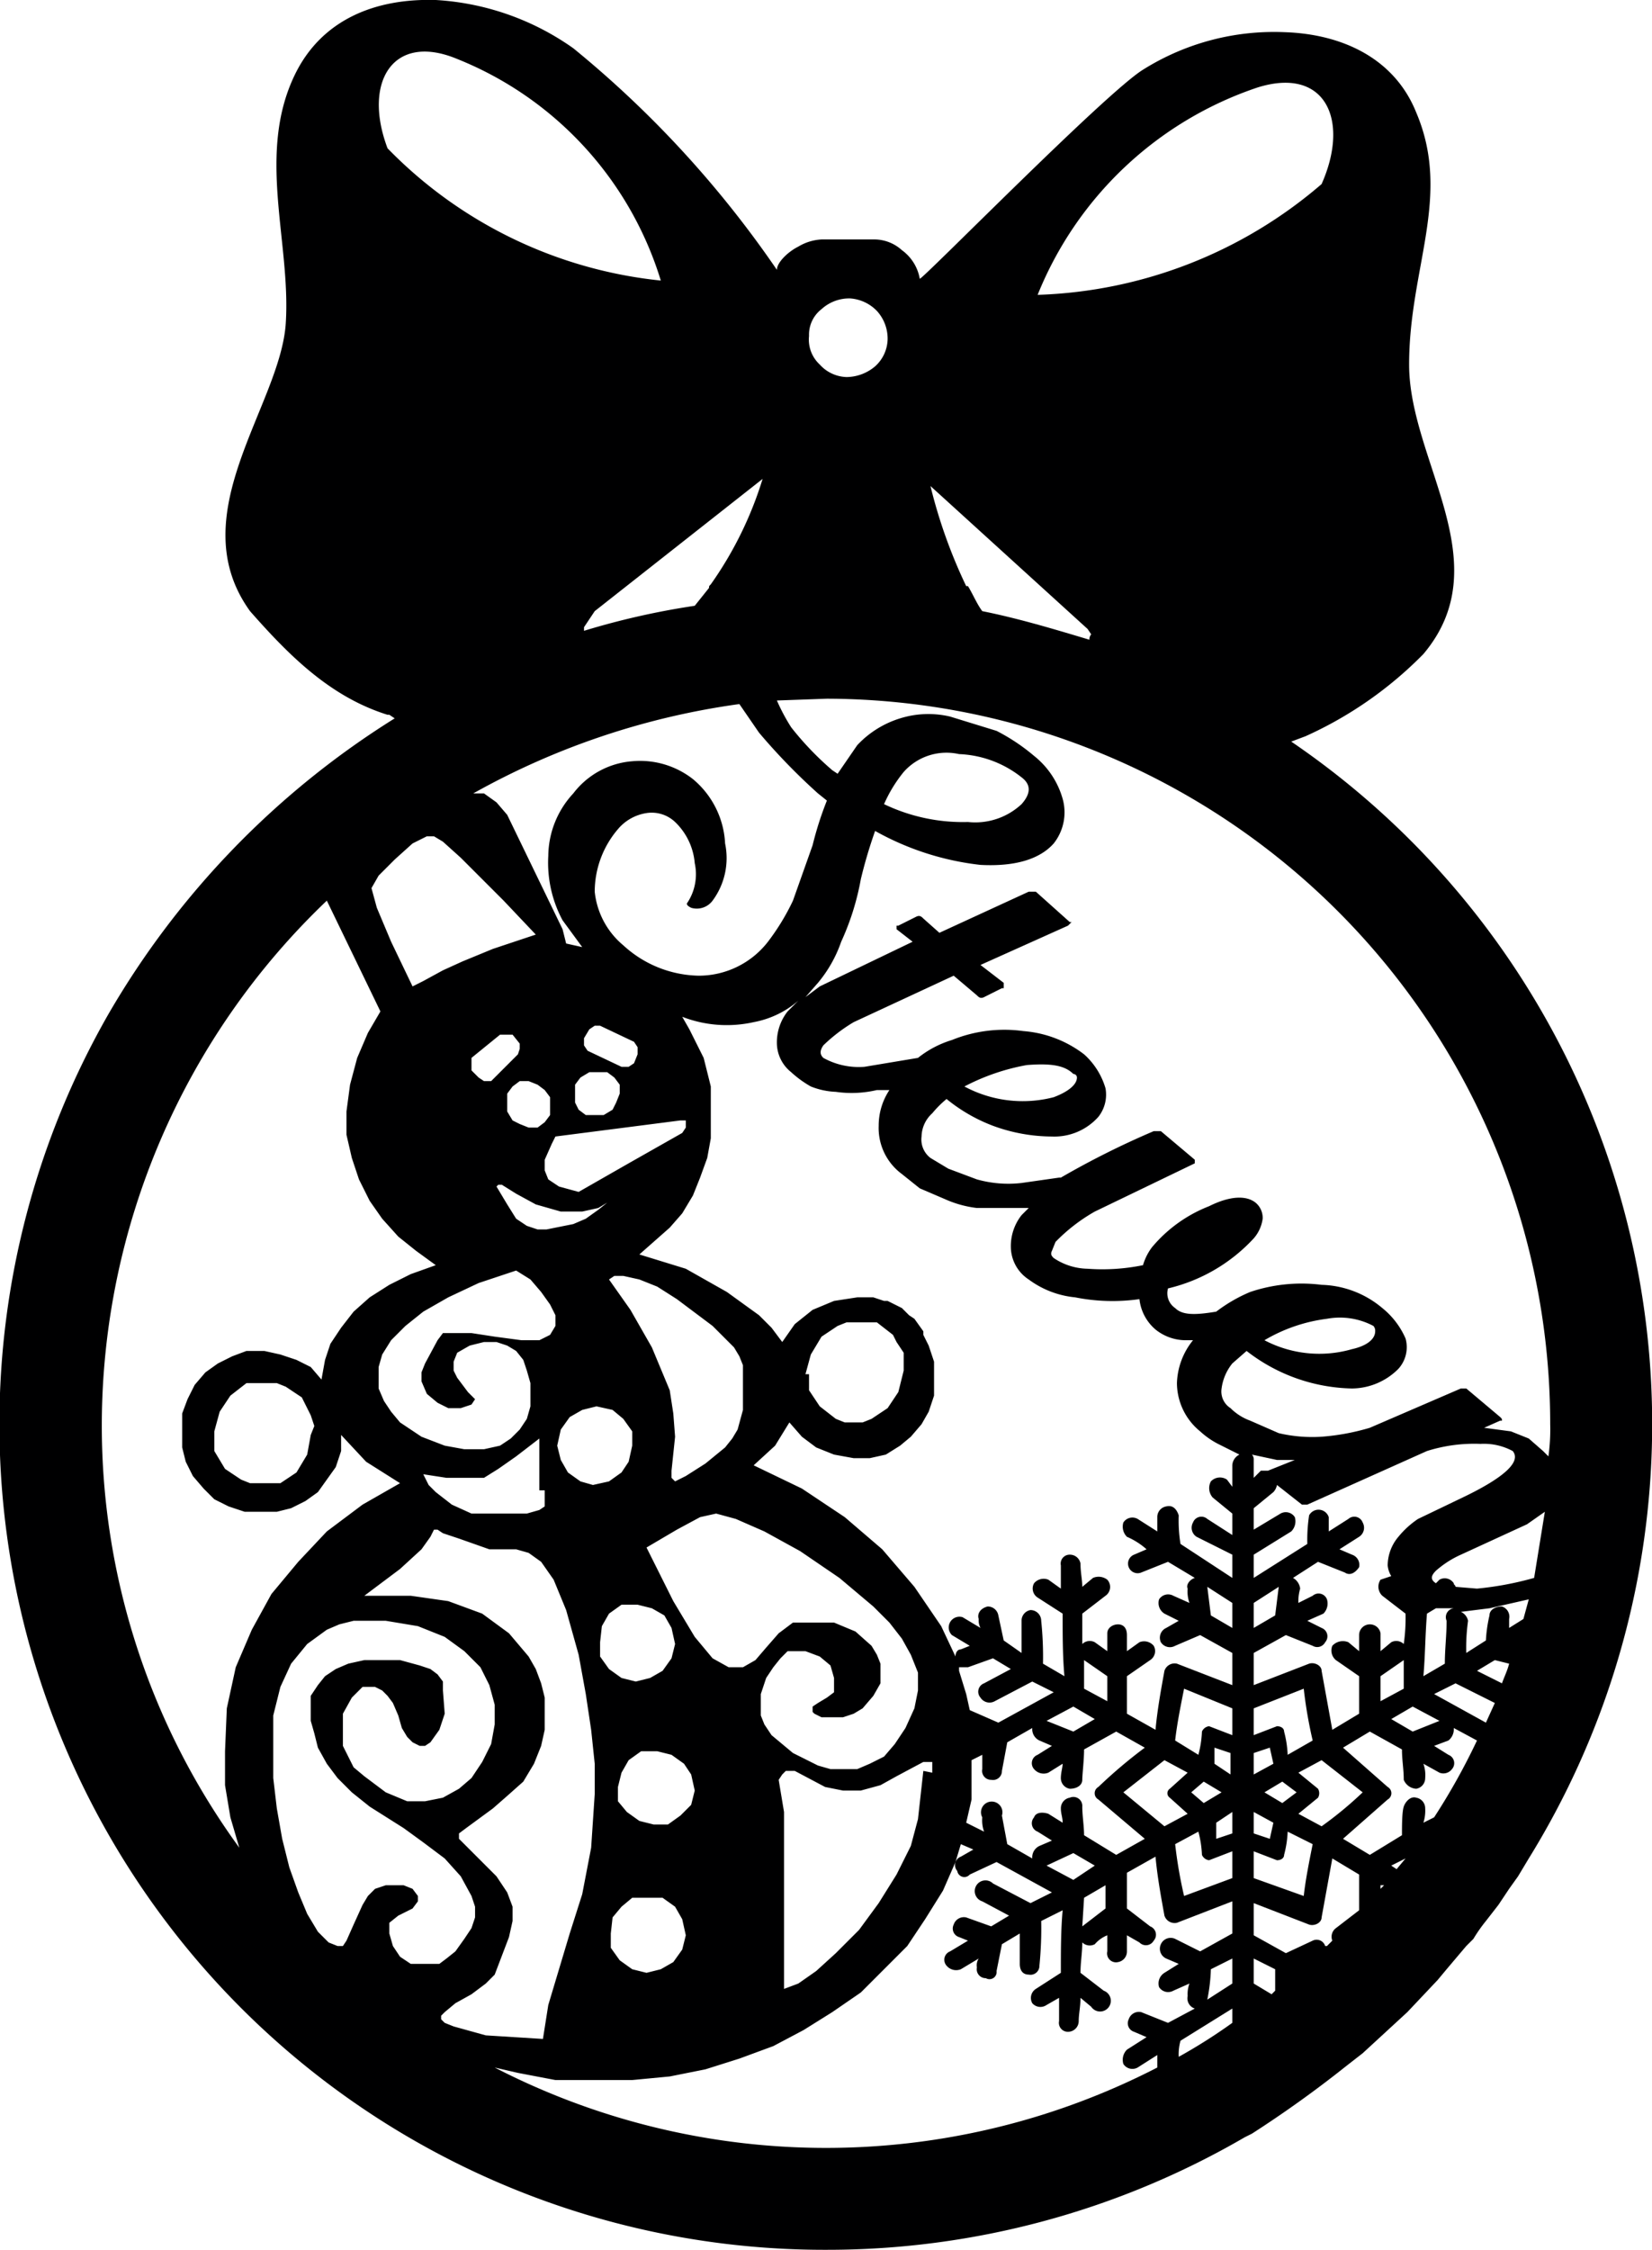 <svg xmlns="http://www.w3.org/2000/svg" viewBox="0 0 92.5 125.9"><defs><style>.cls-1{fill:#000001;fill-rule:evenodd;}</style></defs><title>Steven</title><g id="Layer_2" data-name="Layer 2"><g id="Layer_1-2" data-name="Layer 1"><path class="cls-1" d="M72.3,41.5l.8-.3h0a21.8,21.8,0,0,0,6.6-4.6c4.3-5.1-.8-10.8-.8-16.2s2.4-9.4.4-14.1c-1.2-3-4.1-4.4-7.4-4.5A13.8,13.8,0,0,0,64,3.9C61.9,5.2,51.7,15.6,51.5,15.6a2.5,2.5,0,0,0-1-1.6,2.3,2.3,0,0,0-1.6-.6H46a2.8,2.8,0,0,0-1.3.4c-.6.3-1.2.9-1.2,1.3A58.8,58.8,0,0,0,32.1,2.7,14.8,14.8,0,0,0,24.4,0C21-.1,18.1,1.1,16.6,4c-2.3,4.5-.3,9.5-.6,14.1s-5.9,10.7-2,16.1c2.2,2.5,4.5,4.8,7.7,5.8h.1l.3.2a47.7,47.7,0,0,0-16,16.5,46.2,46.2,0,0,0,40.2,69.2,46.5,46.5,0,0,0,23.4-6.3h0l.4-.2a64.2,64.2,0,0,0,5.3-3.8l.9-.7,2.5-2.3,1.7-1.8.5-.6,1.1-1.3.4-.4a8.6,8.6,0,0,1,.7-1l.7-.9.6-.9.5-.7.6-1A46.2,46.2,0,0,0,72.3,41.5ZM60.7,106.2l1.2-.7v1.3l-1.3,1Zm-.6-1-1.5-.8,1.5-.7,1.2.7Zm.6-2.5c0-.5-.1-1.1-.1-1.6a.5.5,0,0,0-.7-.5.6.6,0,0,0-.5.6c0,.3.1.5.1.8l-.8-.5c-.3-.1-.7-.1-.8.2a.5.5,0,0,0,.2.8l.8.5-.7.3a.7.7,0,0,0-.4.7l-1.4-.8-.3-1.6a.6.6,0,1,0-1.1.1,1.9,1.9,0,0,0,.1.8l-1-.5.3-1.3V98.5l.6-.3V99a.5.5,0,0,0,.5.6.5.5,0,0,0,.6-.5l.3-1.6,1.4-.8a.7.7,0,0,0,.4.7l.7.3-.8.5a.5.5,0,0,0-.2.8.7.7,0,0,0,.8.2l.8-.5c0,.2-.1.5-.1.8a.6.6,0,0,0,.5.6c.4,0,.7-.2.7-.5s.1-1.1.1-1.7l1.8-1,1.6.9a27.5,27.5,0,0,0-2.6,2.2.4.4,0,0,0,0,.7l2.6,2.2-1.6.9Zm-9-3.6-.3,2.7-.4,1.5-.8,1.6-1,1.6L48.1,108l-1.3,1.3-1.1,1-1,.7-.8.3v-9.9l-.3-1.8.2-.3.2-.2h.5l1.7.9,1,.2h1l1.1-.3.9-.5,1.5-.8h.5v.6Zm-6.1-3.2.4.2h1.2l.6-.2.5-.3.6-.7.4-.7V93.1l-.2-.5-.3-.5-.9-.8-1.2-.5H44.4l-.4.3-.4.3-.7.8-.6.7-.7.4h-.8l-.9-.5-1-1.2-1.2-2-1.5-3,1.7-1,1.3-.7.9-.2,1.1.3,1.6.7,2,1.1L47,88.3l1.9,1.6.9.9.7.9.5.9.4,1v1l-.2,1-.5,1.1-.6.9-.6.7-.8.4-.7.3H46.5l-.7-.2-1.4-.7-1.2-1-.4-.6-.2-.5V94.8l.3-.9.4-.6.4-.5.4-.4h1l.8.3.6.5.2.7v.8l-.4.3-.5.3-.3.2v.3ZM24.8,94.6v-.5l-.3-.4-.4-.3-.6-.2-1.1-.3h-2l-.9.2-.7.3-.6.4-.4.5-.4.6v1.4l.2.7.2.8.5.9.6.8.8.8,1,.8,1.9,1.2,1.1.8,1.2.9.9,1,.6,1.1.2.6v.6l-.2.6-.4.6-.5.7-.5.4-.4.3H23l-.6-.4-.4-.6-.2-.7v-.6l.5-.4.8-.4.3-.4v-.3l-.3-.4-.5-.2H21.6l-.6.2-.4.4-.3.5-.5,1.1-.4.9-.2.3h-.3l-.5-.2-.6-.6-.6-1-.5-1.2-.5-1.4-.4-1.6-.3-1.7-.2-1.7V96l.4-1.6.6-1.3.9-1.1,1.1-.8.7-.3.8-.2h1.8l1.8.3,1.5.6,1.1.8.9.9.5,1,.3,1.1v1.1l-.2,1.1-.5,1-.6.9-.7.6-.9.5-1,.2H22.8l-1.2-.5-1.2-.9-.6-.5-.3-.6-.3-.6V95.9l.5-.9.6-.6H21l.4.2.3.3.3.4.3.7.2.7.3.5.3.3.4.2h.3l.3-.2.5-.7.3-.9Zm.6,18.8-.5-.2-.2-.2v-.2l.2-.2.6-.5.9-.5.8-.6.5-.5.8-2.1.2-.9v-.8l-.3-.8-.6-.9-2.1-2.1v-.3l.4-.3,1.5-1.1.8-.7.9-.8.6-1,.4-1,.2-.9V95l-.2-.8-.3-.8-.4-.7-1.1-1.3-1.5-1.1-1.9-.7-2.1-.3H20.4l2-1.5,1.2-1.1.5-.7.2-.4h.2l.3.2.9.3,1.7.6h1.5l.7.2.7.5.7,1,.7,1.7.7,2.5.4,2.2.3,2,.2,1.9v1.7l-.2,3-.5,2.6-.7,2.2-.6,2-.6,2-.3,1.9-3.2-.2Zm16-74L42.5,41a34.4,34.4,0,0,0,3.3,3.4l.5.4a18.7,18.7,0,0,0-.8,2.5l-1.1,3.1A12.8,12.8,0,0,1,43,52.7a4.9,4.9,0,0,1-3.9,1.9,6.4,6.4,0,0,1-4.2-1.7,4.5,4.5,0,0,1-1.6-3,5.4,5.4,0,0,1,1.3-3.5,2.6,2.6,0,0,1,1.6-.9,1.9,1.9,0,0,1,1.6.5,3.6,3.6,0,0,1,1.1,2.3,2.9,2.9,0,0,1-.4,2.2c-.1.1,0,.2.2.3a1.1,1.1,0,0,0,1.2-.4,4,4,0,0,0,.7-3.2,5,5,0,0,0-1.8-3.6,4.8,4.8,0,0,0-3.4-1,4.6,4.6,0,0,0-3.3,1.8,5.2,5.2,0,0,0-1.4,3.5,6.8,6.8,0,0,0,.8,3.6L32.6,53l-.9-.2-.2-.8-3.1-6.4-.6-.7-.7-.5h-.6A42.2,42.2,0,0,1,41.4,39.4ZM37.7,79.1l-.2-1.3L37,76.6l-.5-1.2-1.2-2.1-1.2-1.7.3-.2h.5l.9.2,1,.4,1.1.7,2,1.5,1.2,1.2.3.5.2.5v2.5l-.3,1.1-.3.5-.4.5-1.1.9-1.1.7-.6.3-.2-.2v-.4l.2-1.9Zm-2.5-14-2.8,1.6-1.1-.3-.6-.4-.2-.5v-.6l.4-.9.2-.4,7-.9h.3v.4l-.2.3ZM29,59l-1.5,1.5h-.4l-.3-.2-.4-.4v-.7L28,57.9h.7l.4.5v.3Zm.6,1.5.5.2.4.3.3.4v1l-.3.4-.4.3h-.5l-.5-.2-.4-.2-.3-.5v-1l.3-.4.4-.3Zm-1.7,5.8h.2l.8.5,1.1.6,1.4.4h1.2l.9-.2.5-.3-.5.4-.7.5-.7.3-1.5.3h-.5l-.6-.2-.6-.4-.5-.8-.6-1Zm7.8-7.7V59l-.2.5-.3.2h-.4l-1.9-.9-.2-.3v-.4l.3-.5.3-.2h.3l1.9.9ZM33,60h1l.4.3.3.4v.5l-.2.5-.2.4-.5.3h-1l-.4-.3-.2-.4v-1l.3-.4ZM21.2,49l.9-.9,1-.9.8-.4h.4l.5.3,1,.9,2.4,2.4L30,52.3l-2.4.8-1.7.7-1.1.5-1.1.6-.6.3-1.2-2.5-.8-1.9-.3-1.1Zm3.9,23.6,1.7-.8,2.1-.7.8.5.6.7.5.7.3.6v.6l-.3.5-.6.3h-1l-1.5-.2-1.3-.2H24.8l-.3.4-.7,1.3-.2.5v.5l.3.7.6.5.6.3h.7l.6-.2.2-.3-.4-.4-.6-.8-.2-.4v-.5l.2-.5.7-.4.8-.2h.7l.6.2.5.3.4.5.2.6.2.7v1.3l-.2.7-.4.6-.5.5-.6.4-.9.2H26l-1.1-.2-1.3-.5-1.2-.8-.5-.6-.4-.6-.3-.7V76.5l.2-.7.5-.8.8-.8,1-.8Zm5.4,10.8v.9l-.3.2-.7.2H26.4l-1.1-.5-.9-.7-.4-.4-.3-.6,1.3.2h2.1l.8-.5,1-.7,1.3-1v2.9Zm2-.5-.7-.5-.4-.7-.2-.8.2-.9.5-.7.7-.4.8-.2.9.2.6.5.5.7v.8l-.2.9-.4.6-.7.5-.9.2ZM33.7,91l.4-.7.7-.5h.9l.8.2.7.4.4.7.2.9-.2.8-.5.7-.7.4-.8.2-.8-.2-.7-.5-.5-.7v-.8Zm.6,16.3.5-.6.6-.5h1.7l.7.5.4.7.2.9-.2.8-.5.7-.7.4-.8.2-.8-.2-.7-.5-.5-.7v-.8Zm3.8-5.7-.7.5h-.8l-.8-.2-.7-.5-.5-.6V100l.2-.8.4-.7.7-.5h.9l.8.2.7.5.4.6.2.9-.2.8ZM51.2,88.8l-1.8-2.1-2.1-1.8-2.4-1.6L42.2,82l1.2-1.1.8-1.3.7.8.8.6,1,.4,1.1.2h.9l.9-.2.8-.5.6-.5.6-.7.4-.7.3-.9V76.2l-.3-.9-.3-.6v-.2l-.5-.7-.3-.2-.4-.4-.8-.4h-.2l-.6-.2H48l-1.3.2-1.2.5-1,.8-.7,1-.6-.8-.7-.7-1.8-1.3L38.4,71l-2.6-.8,1.7-1.5.7-.8.6-1,.4-1,.4-1.1.2-1.1V60.8l-.4-1.6-.8-1.6-.4-.7a6.9,6.9,0,0,0,4,.3A5.3,5.3,0,0,0,44.7,56l-.6.6a2.8,2.8,0,0,0-.6,1.8,2.1,2.1,0,0,0,.8,1.6,5.9,5.9,0,0,0,1.1.8,4.2,4.2,0,0,0,1.4.3,6.2,6.2,0,0,0,2.3-.1h.7a3.6,3.6,0,0,0-.6,2,3.2,3.2,0,0,0,1.3,2.7l1,.8,1.4.6a6.1,6.1,0,0,0,1.8.5h2.9l-.4.4a2.8,2.8,0,0,0-.6,1.8,2.2,2.2,0,0,0,1,1.8,5.2,5.2,0,0,0,2.6,1,10.7,10.7,0,0,0,3.6.1,2.6,2.6,0,0,0,.9,1.7,2.7,2.7,0,0,0,1.7.6h.4a4,4,0,0,0-.9,2.4,3.5,3.5,0,0,0,1.3,2.7,4.6,4.6,0,0,0,1,.7l1.2.6a.7.7,0,0,0-.4.6v1.2l-.3-.4a.7.7,0,0,0-.9.1.8.8,0,0,0,.1.9l1.1.9v1.2l-1.4-.9a.5.5,0,0,0-.8.2.6.6,0,0,0,.2.8L69,87v1.3l-2.9-1.9a8.1,8.1,0,0,1-.1-1.6c-.1-.3-.3-.6-.7-.5a.6.6,0,0,0-.5.6v.8L63.7,85a.6.6,0,0,0-.8.2.8.8,0,0,0,.2.8,4.1,4.1,0,0,1,1.1.7l-.7.3a.5.5,0,1,0,.4,1l1.5-.6,1.5.9c-.3.1-.5.4-.4.6a1.9,1.9,0,0,0,.1.8l-.9-.4a.6.6,0,0,0-.8.2.7.7,0,0,0,.3.8l.8.4-.7.4a.6.6,0,0,0-.3.8.6.6,0,0,0,.8.2l1.4-.6,1.8,1v1.8l-3.1-1.2a.6.6,0,0,0-.7.4c-.2,1.1-.4,2.2-.5,3.3l-1.6-.9V93.8l1.3-.9a.6.6,0,0,0,.2-.8.7.7,0,0,0-.8-.2l-.7.5v-.9c0-.4-.2-.6-.5-.6s-.6.2-.6.5v1l-.7-.5a.6.6,0,0,0-.7.1V90.3l1.3-1a.6.6,0,0,0,.1-.9.8.8,0,0,0-.8-.1l-.6.5c0-.4-.1-.8-.1-1.3a.6.6,0,0,0-.6-.5.5.5,0,0,0-.5.6v1.3l-.7-.5a.7.7,0,0,0-.8.2.6.6,0,0,0,.2.8l1.4.9c0,1.2,0,2.4.1,3.5l-1.2-.7a19.3,19.3,0,0,0-.1-2.4.6.6,0,0,0-.6-.6.6.6,0,0,0-.5.6v1.8l-1-.7-.3-1.4a.6.6,0,0,0-.6-.5c-.4.1-.6.4-.5.7a.9.9,0,0,0,.1.5l-1-.6a.6.6,0,0,0-.6,1l1,.6-.5.2c-.2,0-.3.2-.3.4L52.7,91ZM45.1,76.9l.3-1.1.6-1,.9-.6.5-.2h1.7l.9.7h0l.2.4.4.6v1h0l-.3,1.2-.6.9-.9.6-.5.2H47.3l-.5-.2-.9-.7-.6-.9V76.9ZM79.7,102a2.2,2.2,0,0,0,.1-.8.6.6,0,0,0-.5-.6c-.3-.1-.6.2-.7.5s-.1,1.1-.1,1.6l-1.8,1.1-1.5-.9,2.5-2.2a.4.4,0,0,0,0-.7l-2.5-2.2,1.5-.9,1.8,1c0,.6.1,1.1.1,1.7a.8.8,0,0,0,.7.5.6.6,0,0,0,.5-.6,1.9,1.9,0,0,0-.1-.8l.9.5a.6.6,0,0,0,.7-.2.5.5,0,0,0-.2-.8l-.8-.5.8-.3a.8.8,0,0,0,.3-.7l1.3.7h0a36.2,36.2,0,0,1-2.4,4.3Zm-5.1,6.6h0l-.3.3h-.1a.5.5,0,0,0-.7-.3l-1.5.7-1.8-1v-1.8l3.1,1.2c.3.1.7-.1.7-.4l.6-3.3,1.5.9v2l-1.3,1A.6.6,0,0,0,74.6,108.6Zm-3.4,3-1-.6v-1.4l1.2.6v1.2Zm2.6-11.5-1.1-.9,1.3-.7,2.3,1.8a21.1,21.1,0,0,1-2.3,1.9l-1.3-.7,1.1-.9A.5.5,0,0,0,73.8,100.1Zm-1.7-1.9a5.9,5.9,0,0,0-.2-1.3c0-.2-.2-.3-.4-.3l-1.3.5V95.6L73,94.5a25,25,0,0,0,.5,2.9Zm.5,2.1-.8.6-1-.6,1-.6Zm-1.5-2.5.2.9-1.1.6V98.1Zm.2,4.2-.2.9-.9-.3v-1.2Zm.2,2.1c.2,0,.4-.1.4-.3a5.9,5.9,0,0,0,.2-1.3l1.4.7c-.2,1-.4,2-.5,2.9l-2.8-1v-1.5Zm9.1-7.8-1.5.6-1.2-.7,1.2-.7Zm-2-1.8-1.3.7V93.8l1.3-.9Zm5.9-1.4c-.1.4-.3.8-.4,1.1l-1.4-.7,1-.6.8.2Zm-.8,2.2h0l-.5,1.1h0l-2.9-1.6,1.2-.6ZM81,90.7c0,.8-.1,1.6-.1,2.4l-1.2.7c.1-1.1.1-2.3.2-3.5l.5-.3h1A.5.5,0,0,0,81,90.7Zm.5-1.9c0-.1-.1-.1-.1-.2a.6.6,0,0,0-.8-.2l-.2.2h0c-.3-.2-.3-.4,0-.7a5.5,5.5,0,0,1,1.4-.9l3.7-1.7,1-.7-.6,3.7a18,18,0,0,1-3.2.6Zm.4-5L79.4,85a5,5,0,0,0-1.1,1,2.5,2.5,0,0,0-.6,1.6,1.4,1.4,0,0,0,.2.6l-.6.2a.7.7,0,0,0,.1.9l1.3,1a10.3,10.3,0,0,1-.1,1.7.6.6,0,0,0-.7-.1l-.6.5v-1a.6.6,0,0,0-.6-.5.6.6,0,0,0-.6.6v.9l-.6-.5a.8.8,0,0,0-.9.2.7.7,0,0,0,.2.8l1.3.9v2.1l-1.5.9L74,93.5c0-.3-.4-.5-.7-.4l-3.1,1.2V92.5l1.8-1,1.5.6a.5.5,0,0,0,.7-.2.5.5,0,0,0-.2-.8l-.8-.4.9-.4a.8.8,0,0,0,.2-.8.5.5,0,0,0-.8-.2l-.8.4a2.5,2.5,0,0,1,.1-.8.8.8,0,0,0-.4-.6l1.4-.9,1.5.6c.3.2.6,0,.8-.3a.6.6,0,0,0-.4-.7l-.7-.3,1.1-.7a.6.6,0,0,0,.2-.8.5.5,0,0,0-.8-.2l-1.1.7v-.8a.6.6,0,0,0-1.1-.1,9.2,9.2,0,0,0-.1,1.6l-3,1.9V87l2.1-1.3a.8.8,0,0,0,.2-.8.6.6,0,0,0-.8-.2l-1.5.9V84.4l1.1-.9a.8.8,0,0,0,.2-.4l1.4,1.1h.3l6.7-3a8.8,8.8,0,0,1,3-.4,3.4,3.4,0,0,1,1.8.4C85.2,81.8,84.2,82.7,81.9,83.8ZM70.2,91.1V89.7l1.4-.9h0l-.2,1.6Zm.8-8.8h-.4l-.4.4V81.7a.4.4,0,0,0-.1-.3l1.4.3h1Zm-2,19.1v1.2l-.9.3V102Zm-1.6-.5-.7-.6.7-.6,1,.6Zm.6-2.2v-.9l.9.3v1.2Zm-.3-2.1a.5.5,0,0,0-.4.3,5.9,5.9,0,0,1-.2,1.3l-1.3-.8c.1-.9.3-1.9.5-2.9L69,95.6v1.5ZM69,89.7v1.4l-1.2-.7-.2-1.6h0ZM54.5,97.2h0Zm-.2-1.5h0l-.2-.9-.4-1.3v-.2h.5l1.4-.5,1,.6-1.5.8a.5.5,0,0,0-.2.8.6.6,0,0,0,.8.2l2.1-1.1,1.2.6-3.1,1.7Zm5.8-.2,1.2.7-1.2.7-1.5-.6Zm.6-1V92.9l1.3.9v1.4Zm2.2,5.8,2.3-1.8,1.3.7-1,.9a.3.3,0,0,0,0,.5l1,.9-1.3.7Zm4.2,2.2a5.9,5.9,0,0,1,.2,1.3.5.5,0,0,0,.4.3l1.3-.5v1.5l-2.7,1a25,25,0,0,1-.5-2.9Zm.5,9.4a9.9,9.9,0,0,0,.2-1.7l1.2-.6V111Zm2.6.5Zm7.1-6.9h.2l-.2.2Zm.6-1.1.8-.4-.5.6Zm7.4-13.8-.8.5v-.5a.6.6,0,0,0-.4-.7c-.4,0-.7.2-.7.5a7.8,7.8,0,0,0-.2,1.4l-1.1.7a10.9,10.9,0,0,1,.1-1.8.7.7,0,0,0-.4-.5l1.6-.2,2.2-.5ZM70.4,4.9c3.8-1.2,5.2,1.8,3.6,5.4a25.6,25.6,0,0,1-15.9,6.2A20.2,20.2,0,0,1,70.4,4.9ZM60.9,35.2l.2.3a.4.4,0,0,0-.1.3c-2-.6-4-1.2-6-1.6-.3-.4-.5-.9-.8-1.4h-.1a28.8,28.8,0,0,1-2-5.6ZM46,17.3a2.3,2.3,0,0,1,1.6-.6,2.3,2.3,0,0,1,1.5.7,2.3,2.3,0,0,1,.6,1.6,2.1,2.1,0,0,1-.7,1.5,2.5,2.5,0,0,1-1.6.6,2.1,2.1,0,0,1-1.5-.7,1.9,1.9,0,0,1-.6-1.6A1.8,1.8,0,0,1,46,17.3Zm.3,21.8A40.6,40.6,0,0,1,86.8,79.7a10.9,10.9,0,0,1-.1,1.8l-.3-.3-.8-.7-1-.4-1.5-.2.9-.4h.1c0-.1,0-.1-.1-.2l-1.9-1.6h-.3l-5.1,2.2a12.8,12.8,0,0,1-2.7.5,8.2,8.2,0,0,1-2.4-.2L70,79.5a3,3,0,0,1-1.1-.7,1.1,1.1,0,0,1-.5-1.1,2.8,2.8,0,0,1,.6-1.4l.8-.7a9.9,9.9,0,0,0,5.9,2.1,3.7,3.7,0,0,0,2.6-1.1,1.8,1.8,0,0,0,.4-1.7,4.5,4.5,0,0,0-1.3-1.7A5.5,5.5,0,0,0,74,71.9a9,9,0,0,0-4,.4,8.6,8.6,0,0,0-1.9,1.1c-1.2.2-1.9.2-2.3-.2a1,1,0,0,1-.4-1.1,9.5,9.5,0,0,0,4.8-2.8,2.1,2.1,0,0,0,.5-1.1,1.1,1.1,0,0,0-.4-.9c-.5-.4-1.4-.4-2.6.2a7.9,7.9,0,0,0-3.2,2.3,3.1,3.1,0,0,0-.5,1,11.3,11.3,0,0,1-3.1.2,3.5,3.5,0,0,1-1.9-.6c-.1-.1-.2-.2-.1-.4l.2-.5a9.8,9.8,0,0,1,2.2-1.7l5.6-2.7v-.2h0l-1.9-1.6h-.4a47.7,47.7,0,0,0-5.2,2.6h-.1l-2.1.3a6.5,6.5,0,0,1-2.5-.2l-1.6-.6-1-.6a1.3,1.3,0,0,1-.5-1.2,1.8,1.8,0,0,1,.6-1.3,6,6,0,0,1,.8-.8,9.3,9.3,0,0,0,2.6,1.5,9.6,9.6,0,0,0,3.3.6,3.3,3.3,0,0,0,2.6-1.1,2,2,0,0,0,.4-1.6A4.1,4.1,0,0,0,60.7,59a6.4,6.4,0,0,0-3.4-1.3,7.8,7.8,0,0,0-4,.5,5.7,5.7,0,0,0-1.9,1l-3,.5a4.1,4.1,0,0,1-2.3-.5c-.2-.2-.2-.4,0-.7a9.2,9.2,0,0,1,1.7-1.3l5.6-2.6,1.3,1.1c.1.1.2.2.4.1l1-.5h.1V55l-1.3-1,4.9-2.2.2-.2h-.1L58,49.9h-.4l-5,2.3-.9-.8c-.1-.1-.2-.2-.4-.1l-1,.5h-.1V52l.9.7-5.2,2.5-.8.6.7-.8a7.3,7.3,0,0,0,1.3-2.3,14.5,14.5,0,0,0,1.1-3.5,26.6,26.6,0,0,1,.8-2.7,15.6,15.6,0,0,0,5.9,1.9c1.9.1,3.3-.3,4.1-1.2a2.8,2.8,0,0,0,.5-2.5,4.7,4.7,0,0,0-1.6-2.4,11,11,0,0,0-2.1-1.4l-2.6-.8a5.3,5.3,0,0,0-2.8.1A5.5,5.5,0,0,0,48,41.7l-1.1,1.6-.3-.2a17,17,0,0,1-2.3-2.4,10.9,10.9,0,0,1-.8-1.5ZM70.8,75a9.1,9.1,0,0,1,3.5-1.2,4,4,0,0,1,2.6.4.4.4,0,0,1,.1.3c0,.4-.4.8-1.3,1A6.6,6.6,0,0,1,70.8,75ZM54,60.8a12.1,12.1,0,0,1,3.5-1.2c1.3-.1,2.1,0,2.6.5a.2.2,0,0,1,.2.2c0,.4-.5.8-1.3,1.1A6.9,6.9,0,0,1,54,60.8ZM49.5,45a7.8,7.8,0,0,1,1.1-1.8,3.2,3.2,0,0,1,3.1-1,6,6,0,0,1,3.5,1.3q.8.6,0,1.5a3.8,3.8,0,0,1-3,1A10.2,10.2,0,0,1,49.5,45ZM39.8,32.7h0c-.1.1-.1.1-.1.2l-.8,1a42.9,42.9,0,0,0-6.2,1.4v-.2l.6-.9,9.4-7.4A20.7,20.7,0,0,1,39.8,32.7ZM21.7,8.3c-1.4-3.7.3-6.5,3.9-5A19.5,19.5,0,0,1,37,15.7,24.9,24.9,0,0,1,21.7,8.3ZM18.3,50.4h0l3,6.2-.7,1.2L20,59.2l-.4,1.5-.2,1.5v1.3l.3,1.3.4,1.2.6,1.2.7,1,.9,1,1,.8,1.1.8-1.4.5-1.2.6-1.1.7-.9.8-.7.9-.6.9-.3.9-.2,1.1-.6-.7-.8-.4-.9-.3-.9-.2h-1l-.8.3-.8.4-.7.5-.6.7-.4.8-.3.8v1.9l.2.8.4.8.6.7.6.6.8.4.9.3h1.8l.8-.2.8-.4.7-.5.5-.7.5-.7.3-.9v-.9l1.4,1.5,1.9,1.2-2.1,1.2-2,1.5-1.6,1.7-1.5,1.8-1.1,2-.9,2.1-.5,2.3L12.6,98v1.9l.3,1.8.5,1.7h0A40.1,40.1,0,0,1,5.7,79.7,40.6,40.6,0,0,1,18.3,50.4Zm-.9,29.9-.2,1.1-.6,1-.9.6H14l-.5-.2-.9-.6-.6-1V80.1l.3-1.1.6-.9.9-.7h1.7l.5.2.9.6.5,1,.2.6Zm10.3,35.4,1.3.3,2.1.4h4.3l2.1-.2,2-.4,1.9-.6,1.9-.7,1.7-.9,1.6-1,1.6-1.1,1.3-1.3,1.3-1.3,1-1.5,1-1.6.7-1.6.3-1,.7.3-.7.4a.5.5,0,0,0-.2.8.4.4,0,0,0,.7.2l1.5-.7,3.1,1.7-1.2.6-2.1-1.1a.6.6,0,1,0-.6,1l1.5.8-1,.6-1.4-.5a.6.6,0,0,0-.7.4.5.5,0,0,0,.3.7l.5.2-1,.6a.5.5,0,0,0-.2.8.7.7,0,0,0,.8.2l1-.6a.7.7,0,0,0-.1.5.5.5,0,0,0,.5.6.4.4,0,0,0,.6-.4l.3-1.5,1-.6v1.7c0,.4.2.6.5.6a.5.5,0,0,0,.6-.5,20.9,20.9,0,0,0,.1-2.5l1.2-.6c-.1,1.1-.1,2.3-.1,3.5l-1.4.9a.6.6,0,0,0-.2.8.6.6,0,0,0,.8.1l.7-.4v1.3a.5.5,0,0,0,.5.6.6.6,0,0,0,.6-.6c0-.4.1-.8.1-1.3l.6.5a.6.6,0,1,0,.7-.9l-1.3-1c0-.6.1-1.1.1-1.7a.6.6,0,0,0,.7.1,1.8,1.8,0,0,1,.7-.5v.9a.5.5,0,0,0,.6.6.6.6,0,0,0,.5-.6v-.9l.7.4a.5.5,0,0,0,.8-.1.5.5,0,0,0-.2-.8l-1.3-1v-2l1.6-.9c.1,1.1.3,2.2.5,3.3a.6.6,0,0,0,.7.4l3.1-1.2v1.8l-1.8,1-1.4-.7a.6.6,0,0,0-.8.3.6.6,0,0,0,.3.8l.7.3-.8.5a.7.7,0,0,0-.3.8.6.6,0,0,0,.8.2l.9-.4a1.7,1.7,0,0,0-.1.7.6.6,0,0,0,.4.7l-1.5.8-1.5-.6a.6.6,0,0,0-.7.4.5.5,0,0,0,.3.7l.7.3-1.1.7a.8.8,0,0,0-.2.8.6.6,0,0,0,.8.2l1.1-.7v.7a40.5,40.5,0,0,1-37.1,0Zm38.4-1.5,2.9-1.8v.8h0a30.5,30.5,0,0,1-3,1.9A2.8,2.8,0,0,1,66.1,114.2Z"/></g></g></svg>